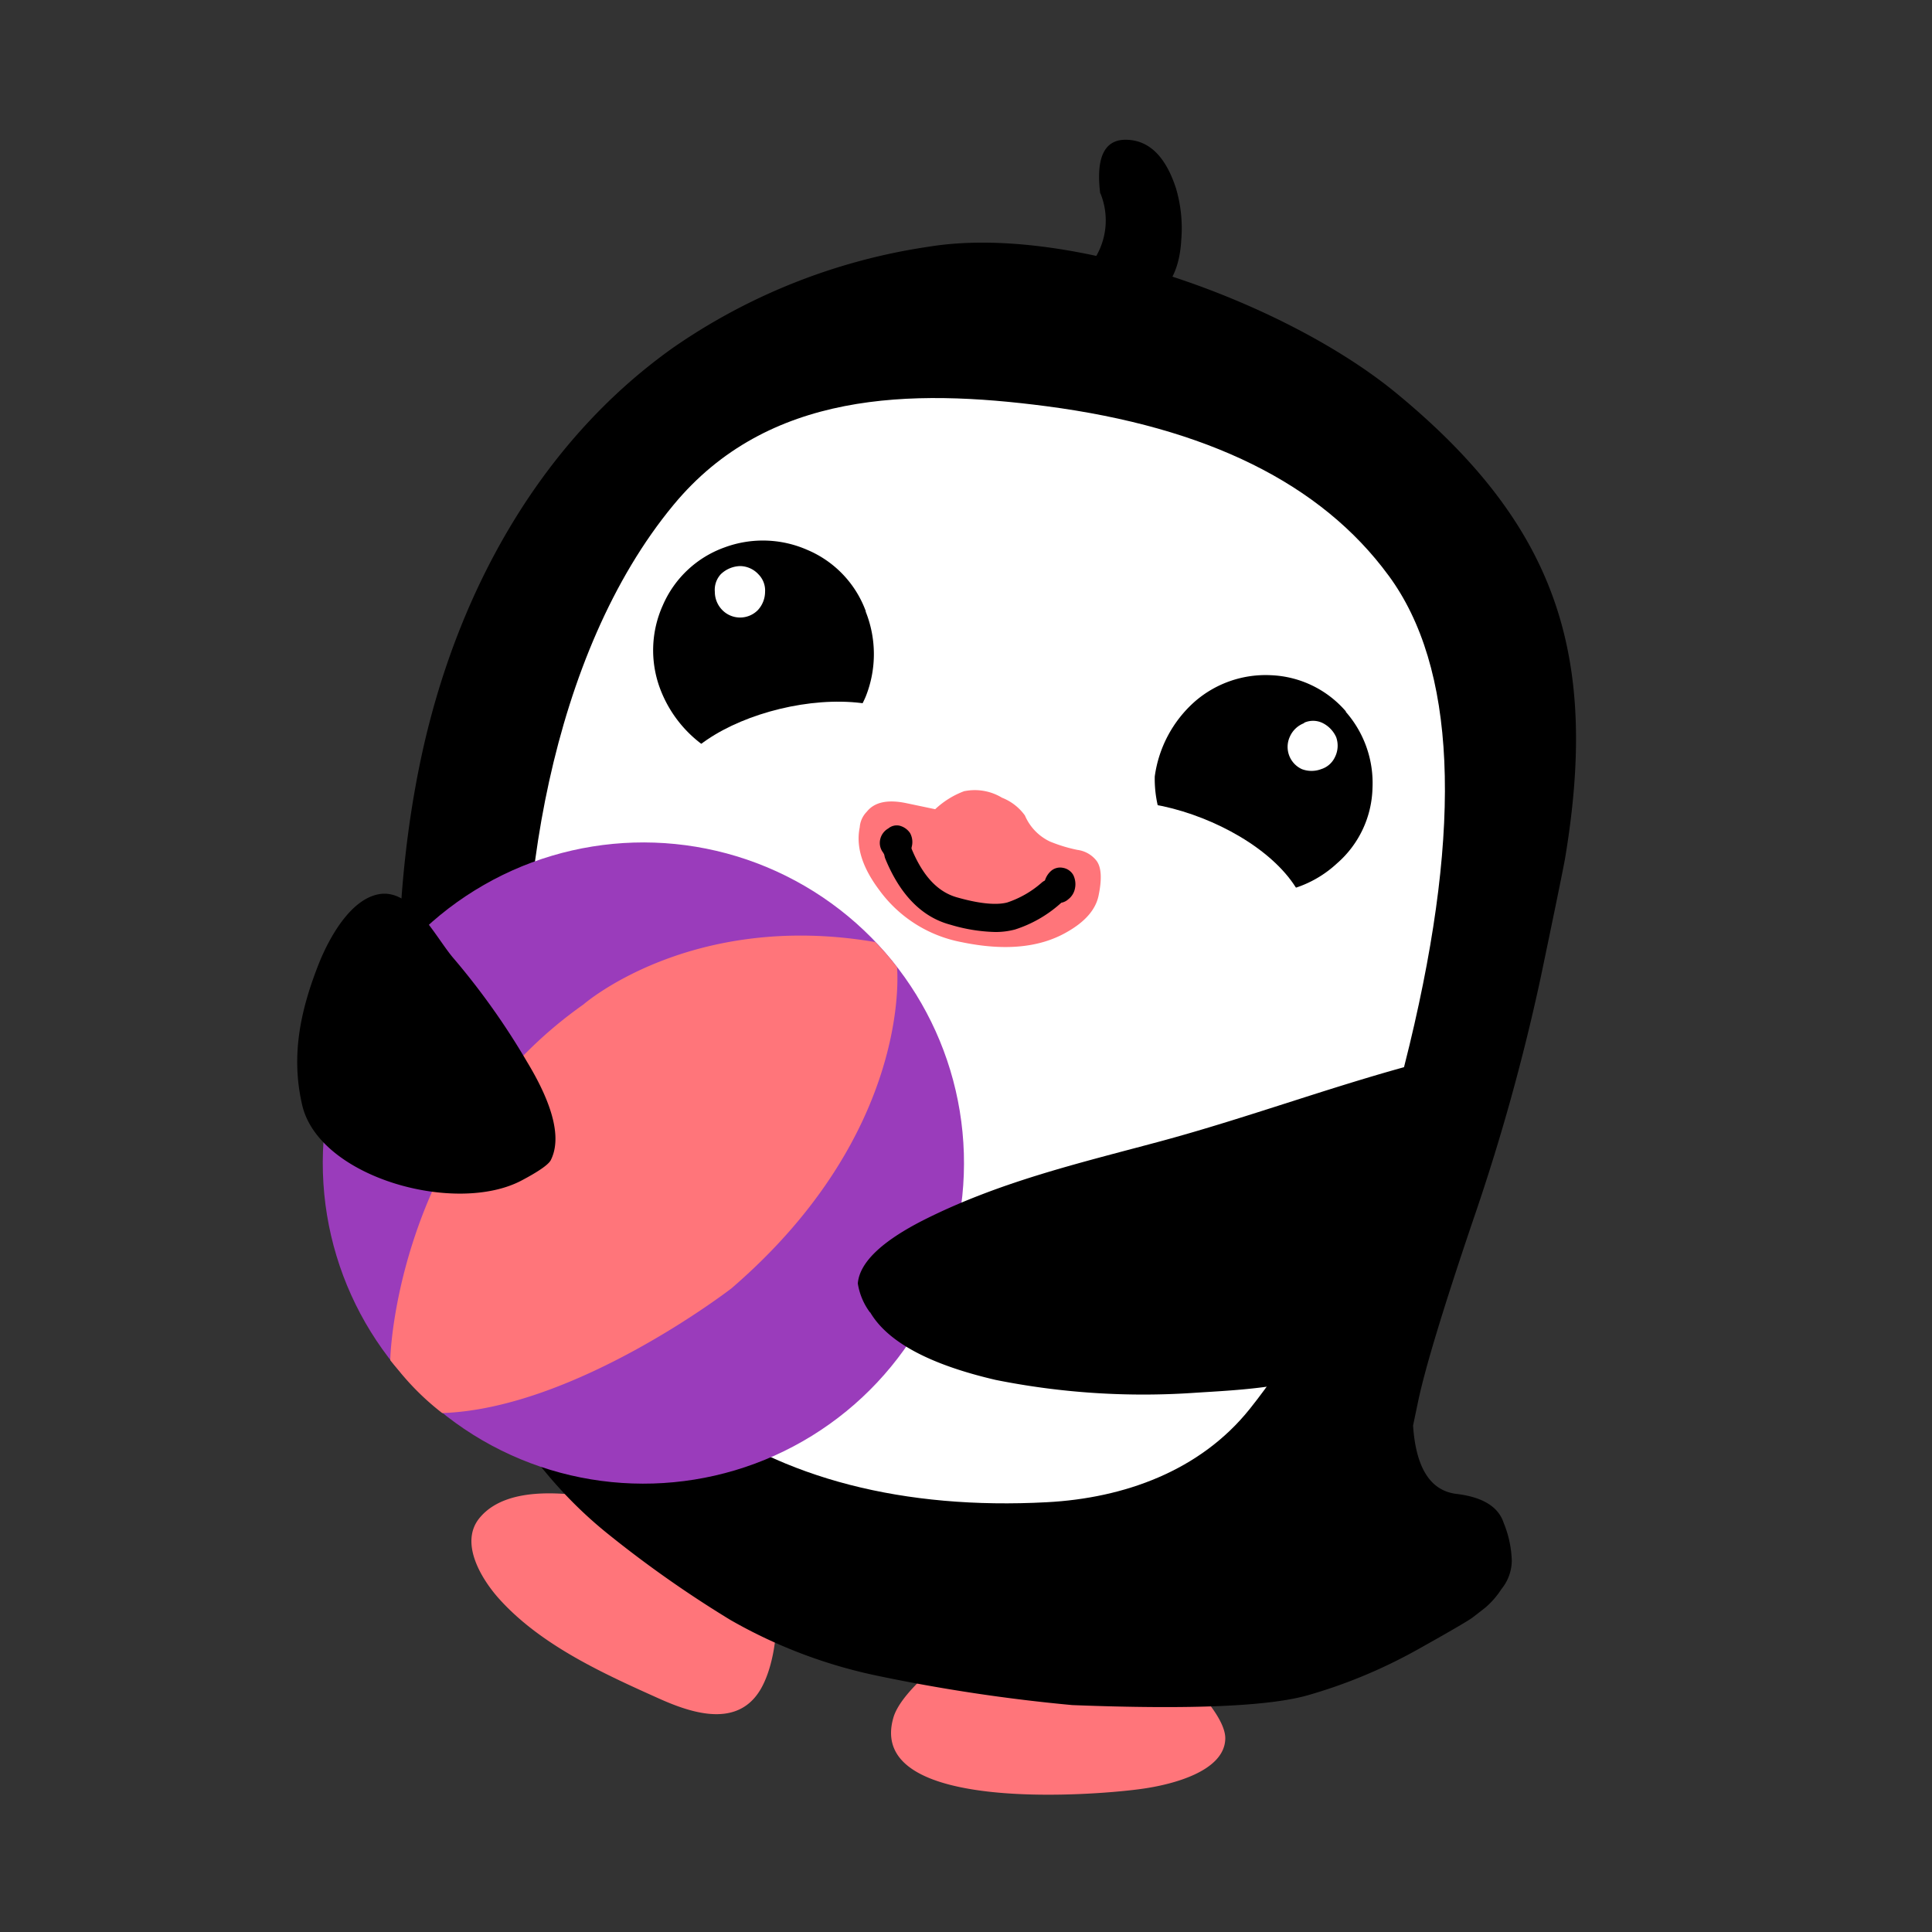 <svg id="Layer_1" data-name="Layer 1" xmlns="http://www.w3.org/2000/svg" width="7.06cm" height="7.06cm" viewBox="0 0 200 200"><rect x="0" y="0" width="200" height="200" fill="#333333" stroke="none"/><defs><style>.cls-1{fill:#ff757a;}.cls-1,.cls-2,.cls-3{fill-rule:evenodd;}.cls-3{fill:#fff;}.cls-4{fill:#9a3cbb;}</style></defs><title>pingi-3</title><path class="cls-1" d="M113.2,166.94c-5.75-2.48-9.81-.05-14.4,3.88-1.84,1.57-5.63,4.58-6.32,7-2.91,10.08,21.62,8,26,7.32,2.64-.39,8.26-1.69,8.36-5.13.06-2-2.73-4.93-4-6.3A28.85,28.85,0,0,0,113.2,166.94Z"/><path class="cls-1" d="M73.64,157.13c-3.56-.75-7.14-1.2-10.71-1.87-3.85-.72-10.39-1.63-13.28,1.87-2.17,2.62.29,6.49,2.1,8.47,4.31,4.74,10.69,7.64,16.44,10.22,3.53,1.59,8.23,3.08,10.58-1,2.15-3.75,2.35-11.94-.55-15.35A8,8,0,0,0,73.64,157.13Z"/><path class="cls-2" d="M69.67,36C55.59,46,47.13,61.84,43.59,78.47c-5.4,25.38-2.43,62.92,19.42,80.38a117.88,117.88,0,0,0,12.59,8.84A51.74,51.74,0,0,0,91,173.51a179.44,179.44,0,0,0,20,3q18.52.72,24.53-1.06a53.21,53.21,0,0,0,11.11-4.63c3.45-1.93,5.39-3.06,5.82-3.39l1.29-1a8.82,8.82,0,0,0,1.68-1.93,4.72,4.72,0,0,0,1.07-2.94,11.16,11.16,0,0,0-.84-3.91q-.82-2.51-4.88-3t-4.5-7.08l.52-2.48q1.08-5.16,5.68-18.74a218,218,0,0,0,7-25.1q2.26-10.81,2.54-12.42c3.48-20.88-.74-34.35-17.46-48.12-11.34-9.34-33.69-17.57-48.42-15.17A62.33,62.33,0,0,0,69.67,36"/><path class="cls-3" d="M143.73,59.56q-10.45-14.24-35.42-17.51c-14-1.83-28.82-1.6-38.59,10.22C57,67.63,53.08,93.18,54.79,112.42c2.71,30.35,24.17,44.66,53.57,43.09,8-.42,15.87-3.24,21-9.64,8.68-10.85,13.35-24.4,16.56-37.72q8.28-34.39-2.18-48.58"/><path class="cls-2" d="M89.63,63.28a11,11,0,0,0-6.09-6.37A11.42,11.42,0,0,0,75,56.67a11,11,0,0,0-6.39,6,11.33,11.33,0,0,0-.3,8.56A12.78,12.78,0,0,0,74.14,78a12.41,12.41,0,0,0,9,.13,10.82,10.82,0,0,0,6.47-6,11.85,11.85,0,0,0,0-8.83"/><path class="cls-3" d="M74,61.27a2.68,2.68,0,0,0,.79,1.9,2.58,2.58,0,0,0,3.65,0,2.8,2.8,0,0,0,.76-1.9,2.36,2.36,0,0,0-.67-1.8,2.63,2.63,0,0,0-1.91-.87,3,3,0,0,0-2,.84A2.38,2.38,0,0,0,74,61.27"/><path class="cls-2" d="M139.34,73.66a10.8,10.8,0,0,0-7.72-3.76,11.16,11.16,0,0,0-7.94,2.73,12.63,12.63,0,0,0-4.14,7.75,12.24,12.24,0,0,0,3,8.28,10.67,10.67,0,0,0,7.76,3.82,11.6,11.6,0,0,0,8.09-3.09,10.68,10.68,0,0,0,3.69-7.81,11.17,11.17,0,0,0-2.78-7.91"/><path class="cls-3" d="M135,74.86a2.63,2.63,0,0,0-1.47,1.39,2.53,2.53,0,0,0,1.24,3.37,2.82,2.82,0,0,0,2,0,2.34,2.34,0,0,0,1.42-1.24,2.63,2.63,0,0,0,.13-2.07,3,3,0,0,0-1.46-1.49,2.25,2.25,0,0,0-1.86,0"/><path class="cls-1" d="M99.9,81.87a8.91,8.91,0,0,0-3.09,1.9l-3-.63q-2.9-.6-4.08.89A2.55,2.55,0,0,0,89,85.64c-.41,2,.25,4.13,2,6.47a13.67,13.67,0,0,0,8.54,5.42q6.63,1.38,10.83-1,2.89-1.61,3.35-3.8c.36-1.71.3-2.92-.19-3.6a3,3,0,0,0-2-1.15,15.66,15.66,0,0,1-2.85-.87,5.27,5.27,0,0,1-2.58-2.69,5.3,5.3,0,0,0-2.37-1.84,5.44,5.44,0,0,0-3.89-.68"/><path d="M103,96.48a17.38,17.38,0,0,1-4.6-.75c-2.93-.77-5.21-3.07-6.75-6.83a1.45,1.45,0,1,1,2.69-1.1c1.19,2.91,2.77,4.58,4.82,5.12,2.84.8,4.35.71,5.12.5a10.32,10.32,0,0,0,3.58-2.07,1.45,1.45,0,1,1,1.86,2.23,13,13,0,0,1-4.64,2.64A7.75,7.75,0,0,1,103,96.48Z"/><path class="cls-2" d="M109.29,93.44a1.46,1.46,0,0,0,1.29-.34,1.86,1.86,0,0,0,.7-1.13,2.15,2.15,0,0,0-.17-1.38,1.52,1.52,0,0,0-1.06-.75,1.44,1.44,0,0,0-1.2.28,2.14,2.14,0,0,0-.72,1.19,1.83,1.83,0,0,0,.19,1.32,1.37,1.37,0,0,0,1,.81"/><path class="cls-2" d="M93.69,88.76a1.83,1.83,0,0,0,.7-1.13,1.93,1.93,0,0,0-.18-1.39,1.87,1.87,0,0,0-1.11-.77,1.36,1.36,0,0,0-1.14.29,1.73,1.73,0,0,0-.85,1.17,1.63,1.63,0,0,0,.32,1.34,1.37,1.37,0,0,0,.92.73,1.87,1.87,0,0,0,1.33-.25"/><path class="cls-2" d="M113.93,20.05a7.4,7.4,0,0,1-1.85,8.21Q108.55,32,108.87,33a2.09,2.09,0,0,0,.91,1.13,3.93,3.93,0,0,0,3.16,0,10.61,10.61,0,0,0,2.83-1.35A9.67,9.67,0,0,1,118,31.52c2.66-.92,4.08-3.13,4.28-6.63a14.55,14.55,0,0,0-.55-5.42q-1.6-4.89-5.07-5c-2.3-.08-3.23,1.77-2.77,5.53"/><circle class="cls-4" cx="66.6" cy="120.4" r="33.19" transform="translate(-70.98 122.03) rotate(-61.73)"/><path class="cls-1" d="M41.52,142.17c-.37-.46-.76-.9-1.12-1.37.09-3.74,2.22-24.28,20-36.82,0,0,11.1-9.72,30.2-6.46a24,24,0,0,1,2.26,2.61s1.72,17-17.14,33.24c0,0-16.08,12.44-29.94,12.91A26.79,26.79,0,0,1,41.52,142.17Z"/><path class="cls-2" d="M54,122.2c1.72-.91,2.72-1.6,3-2.07,1.14-2.21.33-5.63-2.44-10.21A75,75,0,0,0,47,99.26c-1.87-2.13-4.32-7.33-7.79-6.69-2.95.54-5.11,4.51-6.13,7-2,5-3,9.74-1.78,14.9C33.12,121.94,47.21,125.8,54,122.2Z"/><path class="cls-2" d="M90.08,135.85q2.71,4.61,13,7a77.71,77.71,0,0,0,20.47,1.34c4.69-.31,12.29-.54,16.16-3.5s3.56-8.43,4.85-12.73a92.1,92.1,0,0,0,3.93-18.32c-9.66,2.44-19,6-28.63,8.58-8.39,2.25-16.45,4.15-24.25,8.08-4.35,2.21-6.63,4.4-6.81,6.56a6.76,6.76,0,0,0,1.26,3"/><path class="cls-3" d="M90.28,80.59c-5.72,1.9-15.13,3.57-20.47-.45C73.26,73.17,92.24,69,96.65,77,95.13,78.81,92.53,79.84,90.28,80.59Z"/><path class="cls-3" d="M128.12,96.09c-5.77-1.74-14.43-5.79-16.48-12.14,6.83-3.72,24.76,3.79,23.78,12.83C133.11,97.43,130.39,96.77,128.12,96.09Z"/></svg>